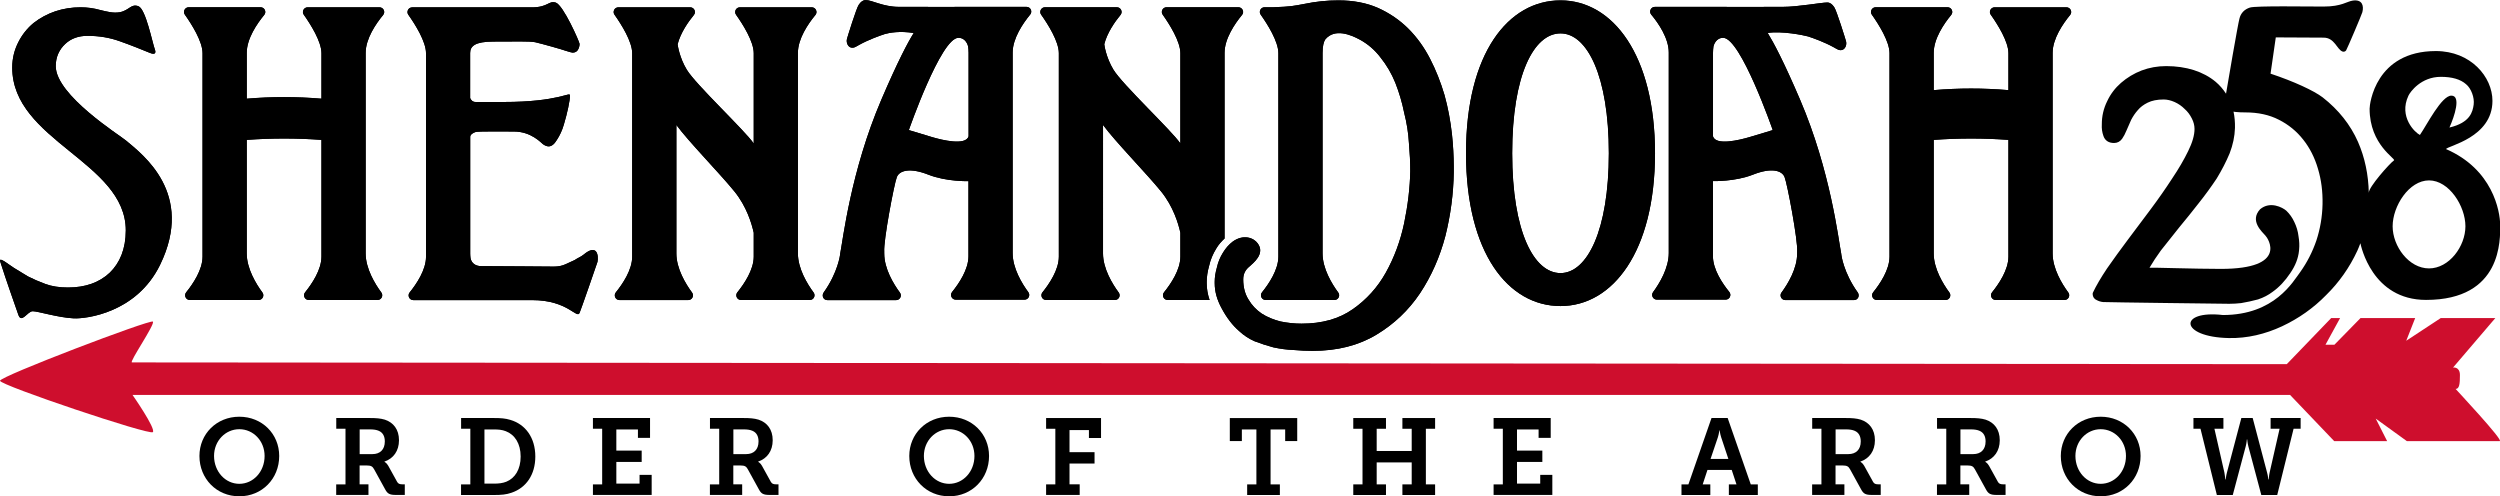 <?xml version="1.0" encoding="utf-8"?>
<!-- Generator: Adobe Illustrator 27.2.0, SVG Export Plug-In . SVG Version: 6.00 Build 0)  -->
<svg version="1.1" id="Layer_1" xmlns="http://www.w3.org/2000/svg" xmlns:xlink="http://www.w3.org/1999/xlink" x="0px" y="0px"
	 viewBox="0 0 400.51 79.51" style="enable-background:new 0 0 400.51 79.51;" xml:space="preserve">
<style type="text/css">
	.st0{fill:#CE0E2D;}
</style>
<g>
	<g>
		<path d="M38.34,66.76c3.65,0,6.39,2.76,6.39,6.29c0,3.63-2.74,6.46-6.39,6.46c-3.65,0-6.39-2.83-6.39-6.46
			C31.95,69.52,34.7,66.76,38.34,66.76z M38.34,77.51c2.22,0,4.05-1.93,4.05-4.46c0-2.43-1.82-4.29-4.05-4.29
			c-2.22,0-4.05,1.86-4.05,4.29C34.3,75.58,36.12,77.51,38.34,77.51z"/>
		<path d="M53.87,77.6h1.48v-8.91h-1.48v-1.72h5.44c0.9,0,1.65,0.05,2.34,0.26c1.37,0.45,2.27,1.56,2.27,3.3
			c0,1.72-0.9,2.93-2.33,3.42v0.03c0,0,0.36,0.19,0.61,0.64l1.42,2.57c0.17,0.31,0.42,0.4,0.83,0.4h0.4v1.7h-1.44
			c-1.02,0-1.34-0.21-1.72-0.92l-1.75-3.18c-0.26-0.47-0.49-0.62-1.2-0.62h-1.13v3.02h1.42v1.7h-5.17V77.6z M59.67,72.75
			c1.2,0,1.98-0.71,1.98-2.03c0-0.8-0.3-1.42-0.97-1.7c-0.35-0.16-0.82-0.23-1.39-0.23h-1.67v3.96H59.67z"/>
		<path d="M73.87,77.6h1.48v-8.91h-1.48v-1.72h5.33c0.99,0,1.77,0.05,2.57,0.3c2.4,0.71,3.99,2.83,3.99,5.87
			c0,2.92-1.48,5.02-3.82,5.8c-0.83,0.3-1.7,0.36-2.73,0.36h-5.35V77.6z M79.11,77.48c0.78,0,1.41-0.07,2.01-0.31
			c1.41-0.57,2.29-2.01,2.29-4.03c0-2.08-0.94-3.51-2.38-4.06c-0.62-0.24-1.2-0.28-1.93-0.28h-1.49v8.68H79.11z"/>
		<path d="M94.99,77.6h1.48v-8.91h-1.48v-1.72h9.15v3.18h-1.94v-1.35h-3.46v3.39h4.06V74h-4.06v3.47h3.72v-1.39h1.94v3.21h-9.41
			V77.6z"/>
		<path d="M113.74,77.6h1.48v-8.91h-1.48v-1.72h5.44c0.9,0,1.65,0.05,2.34,0.26c1.37,0.45,2.27,1.56,2.27,3.3
			c0,1.72-0.9,2.93-2.33,3.42v0.03c0,0,0.36,0.19,0.61,0.64l1.42,2.57c0.17,0.31,0.42,0.4,0.83,0.4h0.4v1.7h-1.44
			c-1.02,0-1.34-0.21-1.72-0.92l-1.75-3.18c-0.26-0.47-0.49-0.62-1.2-0.62h-1.13v3.02h1.42v1.7h-5.17V77.6z M119.54,72.75
			c1.2,0,1.98-0.71,1.98-2.03c0-0.8-0.3-1.42-0.97-1.7c-0.35-0.16-0.82-0.23-1.39-0.23h-1.67v3.96H119.54z"/>
		<path d="M152.06,66.76c3.65,0,6.39,2.76,6.39,6.29c0,3.63-2.74,6.46-6.39,6.46c-3.65,0-6.39-2.83-6.39-6.46
			C145.67,69.52,148.42,66.76,152.06,66.76z M152.06,77.51c2.22,0,4.05-1.93,4.05-4.46c0-2.43-1.82-4.29-4.05-4.29
			c-2.22,0-4.05,1.86-4.05,4.29C148.02,75.58,149.84,77.51,152.06,77.51z"/>
		<path d="M167.59,77.6h1.48v-8.91h-1.48v-1.72h8.8v3.2h-1.94V68.9h-3.11v3.54h4.01v1.82h-4.01v3.33h1.63v1.7h-5.38V77.6z"/>
		<path d="M199.8,77.6h1.48v-8.8h-2.33v1.86h-1.93v-3.68h10.8v3.68h-1.93v-1.86h-2.34v8.8h1.49v1.7h-5.24V77.6z"/>
		<path d="M216.8,77.6h1.48v-8.91h-1.48v-1.72h5.24v1.72h-1.49v3.56h5.61v-3.56h-1.49v-1.72h5.24v1.72h-1.48v8.91h1.48v1.7h-5.24
			v-1.7h1.49v-3.52h-5.61v3.52h1.49v1.7h-5.24V77.6z"/>
		<path d="M239.28,77.6h1.48v-8.91h-1.48v-1.72h9.15v3.18h-1.94v-1.35h-3.46v3.39h4.06V74h-4.06v3.47h3.72v-1.39h1.94v3.21h-9.41
			V77.6z"/>
		<path d="M269.36,77.6h1.13l3.7-10.63h2.59l3.7,10.63h1.13v1.7h-4.64v-1.7h1.22l-0.76-2.31h-3.89l-0.76,2.31h1.22v1.7h-4.62V77.6z
			 M276.89,73.52l-1.16-3.49c-0.19-0.61-0.23-1.08-0.23-1.08h-0.05c0,0-0.05,0.47-0.23,1.08l-1.18,3.49H276.89z"/>
		<path d="M290.32,77.6h1.48v-8.91h-1.48v-1.72h5.44c0.9,0,1.65,0.05,2.34,0.26c1.37,0.45,2.27,1.56,2.27,3.3
			c0,1.72-0.9,2.93-2.33,3.42v0.03c0,0,0.36,0.19,0.61,0.64l1.42,2.57c0.17,0.31,0.42,0.4,0.83,0.4h0.4v1.7h-1.44
			c-1.02,0-1.34-0.21-1.72-0.92l-1.75-3.18c-0.26-0.47-0.49-0.62-1.2-0.62h-1.13v3.02h1.42v1.7h-5.17V77.6z M296.12,72.75
			c1.2,0,1.98-0.71,1.98-2.03c0-0.8-0.3-1.42-0.97-1.7c-0.35-0.16-0.82-0.23-1.39-0.23h-1.67v3.96H296.12z"/>
		<path d="M310.32,77.6h1.48v-8.91h-1.48v-1.72h5.44c0.9,0,1.65,0.05,2.34,0.26c1.37,0.45,2.27,1.56,2.27,3.3
			c0,1.72-0.9,2.93-2.33,3.42v0.03c0,0,0.36,0.19,0.61,0.64l1.42,2.57c0.17,0.31,0.42,0.4,0.83,0.4h0.4v1.7h-1.44
			c-1.02,0-1.34-0.21-1.72-0.92l-1.75-3.18c-0.26-0.47-0.49-0.62-1.2-0.62h-1.13v3.02h1.42v1.7h-5.17V77.6z M316.12,72.75
			c1.2,0,1.98-0.71,1.98-2.03c0-0.8-0.3-1.42-0.97-1.7c-0.35-0.16-0.82-0.23-1.39-0.23h-1.67v3.96H316.12z"/>
		<path d="M336.54,66.76c3.65,0,6.39,2.76,6.39,6.29c0,3.63-2.74,6.46-6.39,6.46c-3.65,0-6.39-2.83-6.39-6.46
			C330.15,69.52,332.9,66.76,336.54,66.76z M336.54,77.51c2.22,0,4.05-1.93,4.05-4.46c0-2.43-1.82-4.29-4.05-4.29
			c-2.22,0-4.05,1.86-4.05,4.29C332.5,75.58,334.32,77.51,336.54,77.51z"/>
		<path d="M351.39,66.97h4.81v1.72h-1.44l1.6,7.03c0.1,0.5,0.14,1.08,0.14,1.08h0.07c0,0,0.05-0.57,0.19-1.08l2.31-8.75h1.82
			l2.31,8.75c0.14,0.5,0.19,1.08,0.19,1.08h0.07c0,0,0.03-0.57,0.14-1.08l1.6-7.03h-1.44v-1.72h4.81v1.72h-1.13l-2.62,10.61h-2.55
			l-2.07-7.78c-0.14-0.5-0.19-1.13-0.19-1.13h-0.05c0,0-0.05,0.62-0.19,1.13l-2.07,7.78h-2.55l-2.62-10.61h-1.13V66.97z"/>
	</g>
	<path d="M12.9,1.17c1.07,0,2.11,0.14,3.14,0.43c1.02,0.24,2.08,0.55,3.14,0.36C20.7,1.68,21,0.54,22.18,1s2.22,5.82,2.64,6.96
		c0.18,0.49,0.06,0.88-0.84,0.5c-0.9-0.38-3.28-1.33-4.81-1.86c-1.58-0.57-3.3-0.86-5.16-0.86c-1.44,0-2.63,0.43-3.55,1.29
		c-0.98,0.91-1.53,2.1-1.53,3.57c0,4.65,10.26,11.07,11.25,11.91c2.69,2.26,11.03,8.48,5.47,19.9C21.9,50.13,13.78,51.1,11.79,51
		c-2.53-0.13-5.71-1.14-6.55-1.14s-1.79,2.04-2.3,0.57c-0.51-1.47-1.97-5.57-2.89-8.48c-0.38-1.03,1.54,0.59,2.19,0.97
		c0.65,0.38,1.39,0.83,2.23,1.36c0.84,0.43,1.76,0.83,2.79,1.21c1.02,0.38,2.23,0.57,3.62,0.57c2.79,0,5.02-0.79,6.69-2.36
		c1.63-1.57,2.58-3.83,2.58-6.79c0-10.97-18.19-14.36-18.19-26.09c0-1.53,0.37-2.88,0.98-4.07c0.6-1.19,1.42-2.22,2.44-3.07
		C6.44,2.86,7.6,2.24,8.86,1.81C10.16,1.38,11.51,1.17,12.9,1.17z"/>
	<path d="M93.46,40.82c-0.4,0.33-0.93,0.51-1.39,0.84c-0.51,0.23-1.02,0.47-1.53,0.7c-0.51,0.23-1.11,0.35-1.81,0.35
		c-1.09,0-8.46-0.08-11.68-0.08c-0.81,0-1.5-0.41-1.67-1.27c-0.03-0.24-0.05-0.48-0.05-0.72c0-0.02,0-0.04,0-0.06
		c0-0.98,0-10.18,0-18.67c0-0.37,0.53-0.67,0.86-0.76c0.42-0.14,4.97-0.08,6.13-0.08c2.79,0,4.35,1.8,4.67,2.03
		c0.32,0.23,0.63,0.35,0.91,0.35c0.46,0,0.91-0.35,1.32-1.05c0.46-0.7,0.84-1.51,1.11-2.44c0.28-0.93,0.51-1.84,0.7-2.72
		c0.19-0.88,0.28-1.53,0.28-1.95c0.04-0.67-1.74,1.05-10.6,1.05c-2.09,0-3.43,0-4.5,0c-0.56,0-0.74-0.34-0.89-0.62
		c0-3.14,0-5.77,0-7.23c0-1.09,0.77-1.83,3.72-1.83c3.8,0,5.67-0.08,6.69,0.1c1.02,0.23,4.34,1.16,4.95,1.39
		c0.6,0.19,0.95,0.28,1.05,0.28c0.37,0,0.65-0.14,0.84-0.42c0.19-0.32,0.28-0.65,0.28-0.98c0-0.28-2.61-6.25-3.83-6.62
		c-1.13-0.34-1.2,0.77-3.83,0.77c-2.16,0-5.93,0-7.65,0h-11.5c-0.61,0-0.98,0.69-0.62,1.19c1.1,1.55,2.83,4.3,2.83,6.16
		c0,2.74,0,29.32,0,32.61c0,2.1-1.53,4.36-2.62,5.71c-0.4,0.49-0.05,1.23,0.59,1.23c0,0,18.15,0,19.04,0c5.76,0,7.17,3.11,7.6,2.02
		c0.14-0.28,2.8-7.93,2.86-8.15C95.91,40.98,95.69,38.94,93.46,40.82z"/>
	<path d="M61.38,2.4c0.41-0.49,0.05-1.23-0.59-1.23h-11.5c-0.61,0-0.98,0.69-0.62,1.19c1.1,1.55,2.83,4.3,2.83,6.16
		c0,0.69,0,4.3,0,7.29c-3.99-0.34-7.98-0.34-11.97,0c0-2.88,0-6.47,0-7.34c0-2.28,1.64-4.67,2.8-6.08c0.41-0.49,0.05-1.23-0.59-1.23
		h-11.5c-0.61,0-0.98,0.69-0.62,1.19c1.1,1.55,2.83,4.3,2.83,6.16c0,2.74,0,29.32,0,32.61c0,2.1-1.53,4.36-2.62,5.71
		c-0.4,0.49-0.05,1.23,0.59,1.23h11.01c0.62,0,0.98-0.7,0.61-1.2c-1.03-1.4-2.51-3.83-2.51-6.26c0-2.04,0-10.44,0-18.19
		c4-0.29,7.99-0.29,11.97,0c0,8.06,0,16.91,0,18.71c0,2.1-1.53,4.36-2.62,5.71c-0.4,0.49-0.05,1.23,0.59,1.23h11.01
		c0.62,0,0.98-0.7,0.61-1.2c-1.03-1.4-2.51-3.83-2.51-6.26c0-3.73,0-28.63,0-32.14C58.58,6.2,60.22,3.8,61.38,2.4z"/>
	<path d="M232.61,21.5c-0.24-2.15-0.63-4.24-1.19-6.26c-0.61-2.06-1.38-4.01-2.32-5.83c-0.94-1.83-2.09-3.42-3.44-4.78
		c-1.41-1.41-3.05-2.53-4.92-3.37c-1.83-0.8-3.94-1.2-6.33-1.2c-1.83,0-3.63,0.19-5.41,0.56c-1.78,0.33-2.15,0.44-4.98,0.54h-1.43
		c-0.61,0-0.98,0.69-0.62,1.19c1.1,1.55,2.83,4.3,2.83,6.16v32.61c0,2.1-1.53,4.36-2.62,5.71c-0.4,0.49-0.05,1.23,0.59,1.23h11.01
		c0.62,0,0.98-0.7,0.61-1.2c-1.03-1.4-2.51-3.83-2.51-6.26V8.47c0-1.11,0.19-1.79,0.43-2.15c1.53-1.86,4.16-0.71,5.47-0.01
		c1.31,0.7,2.44,1.66,3.37,2.88c0.98,1.22,1.78,2.58,2.39,4.08c0.61,1.55,1.08,3.14,1.41,4.78c0.42,1.64,0.68,3.28,0.77,4.92
		c0.14,1.59,0.21,3.07,0.21,4.43c-0.05,2.67-0.38,5.46-0.98,8.36c-0.61,2.86-1.59,5.51-2.95,7.94c-1.31,2.34-3.07,4.29-5.27,5.83
		c-2.2,1.55-4.94,2.32-8.22,2.32c-1.12,0-2.25-0.12-3.37-0.35c-1.12-0.28-2.13-0.7-3.02-1.27c-0.89-0.61-1.59-1.36-2.11-2.25
		c-0.56-0.89-0.84-1.97-0.84-3.23c0-0.84,0.33-1.52,0.98-2.04c0.61-0.56,2.58-2.05,1.34-3.72c-0.66-0.93-2.33-1.5-4.01-0.28
		c-0.61,0.47-1.12,1.05-1.55,1.76c-0.47,0.75-0.8,1.55-0.98,2.39c-0.24,0.84-0.35,1.59-0.35,2.25v0.28c0,1.31,0.37,2.65,1.12,4.01
		c0.8,1.5,1.73,2.72,2.81,3.65c0.7,0.66,1.52,1.2,2.46,1.62c0.98,0.38,1.99,0.7,3.02,0.98c1.08,0.23,2.15,0.38,3.23,0.42
		c1.08,0.09,2.08,0.14,3.02,0.14c3.98,0,7.4-0.87,10.26-2.6c2.81-1.69,5.13-3.89,6.96-6.61c1.83-2.76,3.19-5.83,4.08-9.21
		c0.84-3.37,1.29-6.77,1.34-10.19v-0.98C232.89,24.99,232.8,23.28,232.61,21.5z"/>
	<path d="M331.64,2.4c0.41-0.49,0.05-1.23-0.59-1.23h-11.5c-0.61,0-0.98,0.69-0.62,1.19c1.1,1.55,2.83,4.3,2.83,6.16
		c0,0.69,0,2.93,0,5.92c-3.99-0.34-7.98-0.34-11.97,0c0-2.88,0-5.1,0-5.97c0-2.28,1.64-4.67,2.8-6.08c0.41-0.49,0.05-1.23-0.59-1.23
		h-11.5c-0.61,0-0.98,0.69-0.62,1.19c1.1,1.55,2.83,4.3,2.83,6.16c0,2.74,0,29.32,0,32.61c0,2.1-1.53,4.36-2.62,5.71
		c-0.4,0.49-0.05,1.23,0.59,1.23h11.01c0.62,0,0.98-0.7,0.61-1.2c-1.03-1.4-2.51-3.83-2.51-6.26c0-2.04,0-10.44,0-18.19
		c4-0.29,7.99-0.29,11.97,0c0,8.06,0,16.91,0,18.71c0,2.1-1.53,4.36-2.62,5.71c-0.4,0.49-0.05,1.23,0.59,1.23h11.01
		c0.62,0,0.98-0.7,0.61-1.2c-1.03-1.4-2.51-3.83-2.51-6.26c0-3.73,0-28.63,0-32.14C328.84,6.2,330.49,3.8,331.64,2.4z"/>
	<path d="M130.63,2.4c0.41-0.49,0.05-1.23-0.59-1.23h-11.5c-0.61,0-0.98,0.69-0.62,1.19c1.1,1.55,2.83,4.3,2.83,6.16
		c0,1.27,0,7.65,0,14.47c-1.38-2.05-9.29-9.44-10.73-11.83c-1.18-1.96-1.44-3.89-1.46-4.07c0.46-1.82,1.68-3.57,2.6-4.69
		c0.41-0.49,0.05-1.23-0.59-1.23h-11.5c-0.61,0-0.98,0.69-0.62,1.19c1.1,1.55,2.83,4.3,2.83,6.16c0,2.74,0,29.32,0,32.61
		c0,2.1-1.53,4.36-2.62,5.71c-0.4,0.49-0.05,1.23,0.59,1.23h11.01c0.62,0,0.98-0.7,0.61-1.2c-1.03-1.4-2.51-3.83-2.51-6.26
		c0-2.25,0-12.26,0-20.59c1.94,2.65,6.89,7.69,9.29,10.64c1.97,2.42,2.78,5.17,3.1,6.62c0,1.86,0,3.24,0,3.84
		c0,2.1-1.53,4.36-2.62,5.71c-0.4,0.49-0.05,1.23,0.59,1.23h11.01c0.62,0,0.98-0.7,0.61-1.2c-1.03-1.4-2.51-3.83-2.51-6.26
		c0-3.73,0-28.63,0-32.14C127.83,6.2,129.47,3.8,130.63,2.4z"/>
	<path d="M165.04,2.33c0.41-0.49,0.05-1.23-0.59-1.23h-11.5c-0.02,0-0.03,0.01-0.05,0.01c-3.69-0.01-8.21-0.01-8.89-0.01
		c-2.52,0-4.33-1.09-5.32-1.09c-0.42,0-0.79,0.26-1.12,0.77c-0.37,0.51-1.81,5.17-1.88,5.44c-0.16,0.6,0.15,1.27,0.63,1.39
		c0.48,0.13,0.81-0.14,1.32-0.42c1.56-0.86,3.28-1.46,4.11-1.74c0.75-0.21,2.43-0.52,4.63-0.16c-0.94,1.5-2.55,4.53-5.19,10.69
		c-4.9,11.44-6.15,22.47-6.61,24.78c-0.01,0.03,0.01,0.05,0.01,0.07c0,0-0.01,0-0.01,0c0,0-0.34,2.83-2.62,6.02
		c-0.37,0.52-0.05,1.23,0.59,1.23h11.01c0.62,0,0.98-0.7,0.61-1.2c-1.03-1.4-2.51-3.83-2.51-6.26v-0.22c0,0-0.01,0-0.01,0
		c0-0.02,0.02-0.05,0.01-0.07c-0.15-1.7,1.59-10.91,2.02-11.97c0.43-1.06,2.12-1.53,5.04-0.38c2.91,1.15,6.43,1.04,6.43,1.04
		c0,5.73,0,10.74,0,12.05c0,2.1-1.53,4.36-2.62,5.71c-0.4,0.49-0.05,1.23,0.59,1.23h11.01c0.62,0,0.98-0.7,0.61-1.2
		c-1.03-1.4-2.51-3.83-2.51-6.26c0-3.73,0-28.63,0-32.14C162.24,6.13,163.89,3.73,165.04,2.33z M149.34,21.97
		c-1.55-0.46-3.74-1.13-3.74-1.13s5.12-14.73,7.92-14.78c1.2-0.02,1.53,1.18,1.58,1.39c0.04,0.32,0.07,0.64,0.07,1c0,1.2,0,7,0,13.4
		C154.69,23.37,150.89,22.43,149.34,21.97z"/>
	<path d="M267.34,8.4c0,3.51,0,28.41,0,32.14c0,2.43-1.48,4.86-2.51,6.26c-0.37,0.5,0,1.2,0.61,1.2h11.01
		c0.64,0,0.99-0.73,0.59-1.23c-1.1-1.35-2.62-3.61-2.62-5.71c0-1.31,0-6.32,0-12.05c0,0,3.52,0.11,6.43-1.04
		c2.91-1.15,4.6-0.68,5.04,0.38c0.44,1.06,2.17,10.28,2.02,11.97c0,0.03,0.01,0.05,0.01,0.07c0,0-0.01,0-0.01,0v0.22
		c0,2.43-1.48,4.86-2.51,6.26c-0.37,0.5,0,1.2,0.61,1.2h11.01c0.64,0,0.96-0.71,0.59-1.23c-2.29-3.19-2.62-6.02-2.62-6.02
		c0,0-0.01,0-0.01,0c0-0.02,0.02-0.05,0.01-0.07c-0.46-2.31-1.71-13.34-6.61-24.78c-2.64-6.16-4.26-9.19-5.19-10.69
		c2.2-0.36,5.75,0.35,6.49,0.56c0.84,0.28,2.55,0.88,4.11,1.74c0.51,0.28,0.84,0.55,1.32,0.42c0.48-0.13,0.79-0.79,0.63-1.39
		c-0.07-0.27-1.51-4.92-1.88-5.44c-0.32-0.51-0.7-0.77-1.12-0.77c-0.99,0-4.67,0.7-7.18,0.7c-0.68,0-5.2,0.01-8.89,0.01
		c-0.02,0-0.03-0.01-0.05-0.01h-11.5c-0.64,0-0.99,0.74-0.59,1.23C265.7,3.73,267.34,6.13,267.34,8.4z M274.43,21.85
		c0-6.41,0-12.2,0-13.4c0-0.35,0.03-0.68,0.07-1c0.05-0.21,0.38-1.41,1.58-1.39c2.8,0.05,7.92,14.78,7.92,14.78
		s-2.19,0.68-3.74,1.13C278.7,22.43,274.9,23.37,274.43,21.85z"/>
	<path d="M250,49.03c-8.36,0-15.14-8.47-15.14-24.49S241.64,0.06,250,0.06c8.36,0,15.14,8.73,15.14,24.49S258.36,49.03,250,49.03z
		 M257.74,24.55c0-12.36-3.47-19.2-7.74-19.2c-4.27,0-7.74,6.64-7.74,19.2s3.47,19.2,7.74,19.2
		C254.27,43.75,257.74,36.91,257.74,24.55z"/>
	<path d="M193.32,45.4v-0.28c0-0.77,0.13-1.64,0.4-2.59c0.2-0.91,0.59-1.85,1.13-2.72c0.36-0.61,0.82-1.13,1.33-1.6V8.47
		c0-2.28,1.64-4.67,2.8-6.08c0.41-0.49,0.05-1.23-0.59-1.23h-11.5c-0.61,0-0.98,0.69-0.62,1.19c1.1,1.55,2.83,4.3,2.83,6.16v14.47
		c-1.38-2.05-9.29-9.44-10.73-11.83c-1.18-1.96-1.44-3.89-1.46-4.07c0.46-1.82,1.68-3.57,2.6-4.69c0.41-0.49,0.05-1.23-0.59-1.23
		h-11.5c-0.61,0-0.98,0.69-0.62,1.19c1.1,1.55,2.83,4.3,2.83,6.16v32.61c0,2.1-1.53,4.36-2.62,5.71c-0.4,0.49-0.05,1.23,0.59,1.23
		h11.01c0.62,0,0.98-0.7,0.61-1.2c-1.03-1.4-2.51-3.83-2.51-6.26V20.02c1.94,2.65,6.89,7.69,9.29,10.64
		c1.97,2.42,2.78,5.17,3.1,6.62v3.84c0,2.1-1.53,4.36-2.62,5.71c-0.4,0.49-0.05,1.23,0.59,1.23h6.71
		C193.48,47.18,193.32,46.28,193.32,45.4z"/>
	<path class="st0" d="M400.46,70.67c-1.02,0-14.87,0-14.87,0l-4.99-3.61l1.83,3.61h-8.48l-7.07-7.4H21.23c0,0,3.77,5.4,3.26,5.96
		C23.98,69.79,0,61.71,0,61s24.08-9.87,24.49-9.48c0.41,0.39-3.86,6.54-3.35,6.54s345.21,0.28,345.21,0.28l7.11-7.38h1.43
		l-2.34,4.27h1.43l4.18-4.27h8.76l-1.43,3.63l5.52-3.63h8.75l-6.77,7.92c0,0,1.1-0.17,1.1,1.21c0,1.38-0.08,2.22-0.69,2.22
		C393.38,62.31,401.22,70.67,400.46,70.67z"/>
	<g>
		<path d="M12.9,1.17c1.07,0,2.11,0.14,3.14,0.43c1.02,0.24,2.08,0.55,3.14,0.36C20.7,1.68,21,0.54,22.18,1s2.22,5.82,2.64,6.96
			c0.18,0.49,0.06,0.88-0.84,0.5c-0.9-0.38-3.28-1.33-4.81-1.86c-1.58-0.57-3.3-0.86-5.16-0.86c-1.44,0-2.63,0.43-3.55,1.29
			c-0.98,0.91-1.53,2.1-1.53,3.57c0,4.65,10.26,11.07,11.25,11.91c2.69,2.26,11.03,8.48,5.47,19.9C21.9,50.13,13.78,51.1,11.79,51
			c-2.53-0.13-5.71-1.14-6.55-1.14s-1.79,2.04-2.3,0.57c-0.51-1.47-1.97-5.57-2.89-8.48c-0.38-1.03,1.54,0.59,2.19,0.97
			c0.65,0.38,1.39,0.83,2.23,1.36c0.84,0.43,1.76,0.83,2.79,1.21c1.02,0.38,2.23,0.57,3.62,0.57c2.79,0,5.02-0.79,6.69-2.36
			c1.63-1.57,2.58-3.83,2.58-6.79c0-10.97-18.19-14.36-18.19-26.09c0-1.53,0.37-2.88,0.98-4.07c0.6-1.19,1.42-2.22,2.44-3.07
			C6.44,2.86,7.6,2.24,8.86,1.81C10.16,1.38,11.51,1.17,12.9,1.17z"/>
		<path d="M93.46,40.82c-0.4,0.33-0.93,0.51-1.39,0.84c-0.51,0.23-1.02,0.47-1.53,0.7c-0.51,0.23-1.11,0.35-1.81,0.35
			c-1.09,0-8.46-0.08-11.68-0.08c-0.81,0-1.5-0.41-1.67-1.27c-0.03-0.24-0.05-0.48-0.05-0.72c0-0.02,0-0.04,0-0.06
			c0-0.98,0-10.18,0-18.67c0-0.37,0.53-0.67,0.86-0.76c0.42-0.14,4.97-0.08,6.13-0.08c2.79,0,4.35,1.8,4.67,2.03
			c0.32,0.23,0.63,0.35,0.91,0.35c0.46,0,0.91-0.35,1.32-1.05c0.46-0.7,0.84-1.51,1.11-2.44c0.28-0.93,0.51-1.84,0.7-2.72
			c0.19-0.88,0.28-1.53,0.28-1.95c0.04-0.67-1.74,1.05-10.6,1.05c-2.09,0-3.43,0-4.5,0c-0.56,0-0.74-0.34-0.89-0.62
			c0-3.14,0-5.77,0-7.23c0-1.09,0.77-1.83,3.72-1.83c3.8,0,5.67-0.08,6.69,0.1c1.02,0.23,4.34,1.16,4.95,1.39
			c0.6,0.19,0.95,0.28,1.05,0.28c0.37,0,0.65-0.14,0.84-0.42c0.19-0.32,0.28-0.65,0.28-0.98c0-0.28-2.61-6.25-3.83-6.62
			c-1.13-0.34-1.2,0.77-3.83,0.77c-2.16,0-5.93,0-7.65,0h-11.5c-0.61,0-0.98,0.69-0.62,1.19c1.1,1.55,2.83,4.3,2.83,6.16
			c0,2.74,0,29.32,0,32.61c0,2.1-1.53,4.36-2.62,5.71c-0.4,0.49-0.05,1.23,0.59,1.23c0,0,18.15,0,19.04,0c5.76,0,7.17,3.11,7.6,2.02
			c0.14-0.28,2.8-7.93,2.86-8.15C95.91,40.98,95.69,38.94,93.46,40.82z"/>
		<path d="M61.38,2.4c0.41-0.49,0.05-1.23-0.59-1.23h-11.5c-0.61,0-0.98,0.69-0.62,1.19c1.1,1.55,2.83,4.3,2.83,6.16
			c0,0.69,0,4.3,0,7.29c-3.99-0.34-7.98-0.34-11.97,0c0-2.88,0-6.47,0-7.34c0-2.28,1.64-4.67,2.8-6.08
			c0.41-0.49,0.05-1.23-0.59-1.23h-11.5c-0.61,0-0.98,0.69-0.62,1.19c1.1,1.55,2.83,4.3,2.83,6.16c0,2.74,0,29.32,0,32.61
			c0,2.1-1.53,4.36-2.62,5.71c-0.4,0.49-0.05,1.23,0.59,1.23h11.01c0.62,0,0.98-0.7,0.61-1.2c-1.03-1.4-2.51-3.83-2.51-6.26
			c0-2.04,0-10.44,0-18.19c4-0.29,7.99-0.29,11.97,0c0,8.06,0,16.91,0,18.71c0,2.1-1.53,4.36-2.62,5.71
			c-0.4,0.49-0.05,1.23,0.59,1.23h11.01c0.62,0,0.98-0.7,0.61-1.2c-1.03-1.4-2.51-3.83-2.51-6.26c0-3.73,0-28.63,0-32.14
			C58.58,6.2,60.22,3.8,61.38,2.4z"/>
		<path d="M232.61,21.5c-0.24-2.15-0.63-4.24-1.19-6.26c-0.61-2.06-1.38-4.01-2.32-5.83c-0.94-1.83-2.09-3.42-3.44-4.78
			c-1.41-1.41-3.05-2.53-4.92-3.37c-1.83-0.8-3.94-1.2-6.33-1.2c-1.83,0-3.63,0.19-5.41,0.56c-1.78,0.33-2.15,0.44-4.98,0.54h-1.43
			c-0.61,0-0.98,0.69-0.62,1.19c1.1,1.55,2.83,4.3,2.83,6.16v32.61c0,2.1-1.53,4.36-2.62,5.71c-0.4,0.49-0.05,1.23,0.59,1.23h11.01
			c0.62,0,0.98-0.7,0.61-1.2c-1.03-1.4-2.51-3.83-2.51-6.26V8.47c0-1.11,0.19-1.79,0.43-2.15c1.53-1.86,4.16-0.71,5.47-0.01
			c1.31,0.7,2.44,1.66,3.37,2.88c0.98,1.22,1.78,2.58,2.39,4.08c0.61,1.55,1.08,3.14,1.41,4.78c0.42,1.64,0.68,3.28,0.77,4.92
			c0.14,1.59,0.21,3.07,0.21,4.43c-0.05,2.67-0.38,5.46-0.98,8.36c-0.61,2.86-1.59,5.51-2.95,7.94c-1.31,2.34-3.07,4.29-5.27,5.83
			c-2.2,1.55-4.94,2.32-8.22,2.32c-1.12,0-2.25-0.12-3.37-0.35c-1.12-0.28-2.13-0.7-3.02-1.27c-0.89-0.61-1.59-1.36-2.11-2.25
			c-0.56-0.89-0.84-1.97-0.84-3.23c0-0.84,0.33-1.52,0.98-2.04c0.61-0.56,2.58-2.05,1.34-3.72c-0.66-0.93-2.33-1.5-4.01-0.28
			c-0.61,0.47-1.12,1.05-1.55,1.76c-0.47,0.75-0.8,1.55-0.98,2.39c-0.24,0.84-0.35,1.59-0.35,2.25v0.28c0,1.31,0.37,2.65,1.12,4.01
			c0.8,1.5,1.73,2.72,2.81,3.65c0.7,0.66,1.52,1.2,2.46,1.62c0.98,0.38,1.99,0.7,3.02,0.98c1.08,0.23,2.15,0.38,3.23,0.42
			c1.08,0.09,2.08,0.14,3.02,0.14c3.98,0,7.4-0.87,10.26-2.6c2.81-1.69,5.13-3.89,6.96-6.61c1.83-2.76,3.19-5.83,4.08-9.21
			c0.84-3.37,1.29-6.77,1.34-10.19v-0.98C232.89,24.99,232.8,23.28,232.61,21.5z"/>
		<path d="M331.64,2.4c0.41-0.49,0.05-1.23-0.59-1.23h-11.5c-0.61,0-0.98,0.69-0.62,1.19c1.1,1.55,2.83,4.3,2.83,6.16
			c0,0.69,0,2.93,0,5.92c-3.99-0.34-7.98-0.34-11.97,0c0-2.88,0-5.1,0-5.97c0-2.28,1.64-4.67,2.8-6.08
			c0.41-0.49,0.05-1.23-0.59-1.23h-11.5c-0.61,0-0.98,0.69-0.62,1.19c1.1,1.55,2.83,4.3,2.83,6.16c0,2.74,0,29.32,0,32.61
			c0,2.1-1.53,4.36-2.62,5.71c-0.4,0.49-0.05,1.23,0.59,1.23h11.01c0.62,0,0.98-0.7,0.61-1.2c-1.03-1.4-2.51-3.83-2.51-6.26
			c0-2.04,0-10.44,0-18.19c4-0.29,7.99-0.29,11.97,0c0,8.06,0,16.91,0,18.71c0,2.1-1.53,4.36-2.62,5.71
			c-0.4,0.49-0.05,1.23,0.59,1.23h11.01c0.62,0,0.98-0.7,0.61-1.2c-1.03-1.4-2.51-3.83-2.51-6.26c0-3.73,0-28.63,0-32.14
			C328.84,6.2,330.49,3.8,331.64,2.4z"/>
		<path d="M130.63,2.4c0.41-0.49,0.05-1.23-0.59-1.23h-11.5c-0.61,0-0.98,0.69-0.62,1.19c1.1,1.55,2.83,4.3,2.83,6.16
			c0,1.27,0,7.65,0,14.47c-1.38-2.05-9.29-9.44-10.73-11.83c-1.18-1.96-1.44-3.89-1.46-4.07c0.46-1.82,1.68-3.57,2.6-4.69
			c0.41-0.49,0.05-1.23-0.59-1.23h-11.5c-0.61,0-0.98,0.69-0.62,1.19c1.1,1.55,2.83,4.3,2.83,6.16c0,2.74,0,29.32,0,32.61
			c0,2.1-1.53,4.36-2.62,5.71c-0.4,0.49-0.05,1.23,0.59,1.23h11.01c0.62,0,0.98-0.7,0.61-1.2c-1.03-1.4-2.51-3.83-2.51-6.26
			c0-2.25,0-12.26,0-20.59c1.94,2.65,6.89,7.69,9.29,10.64c1.97,2.42,2.78,5.17,3.1,6.62c0,1.86,0,3.24,0,3.84
			c0,2.1-1.53,4.36-2.62,5.71c-0.4,0.49-0.05,1.23,0.59,1.23h11.01c0.62,0,0.98-0.7,0.61-1.2c-1.03-1.4-2.51-3.83-2.51-6.26
			c0-3.73,0-28.63,0-32.14C127.83,6.2,129.47,3.8,130.63,2.4z"/>
		<path d="M165.04,2.33c0.41-0.49,0.05-1.23-0.59-1.23h-11.5c-0.02,0-0.03,0.01-0.05,0.01c-3.69-0.01-8.21-0.01-8.89-0.01
			c-2.52,0-4.33-1.09-5.32-1.09c-0.42,0-0.79,0.26-1.12,0.77c-0.37,0.51-1.81,5.17-1.88,5.44c-0.16,0.6,0.15,1.27,0.63,1.39
			c0.48,0.13,0.81-0.14,1.32-0.42c1.56-0.86,3.28-1.46,4.11-1.74c0.75-0.21,2.43-0.52,4.63-0.16c-0.94,1.5-2.55,4.53-5.19,10.69
			c-4.9,11.44-6.15,22.47-6.61,24.78c-0.01,0.03,0.01,0.05,0.01,0.07c0,0-0.01,0-0.01,0c0,0-0.34,2.83-2.62,6.02
			c-0.37,0.52-0.05,1.23,0.59,1.23h11.01c0.62,0,0.98-0.7,0.61-1.2c-1.03-1.4-2.51-3.83-2.51-6.26v-0.22c0,0-0.01,0-0.01,0
			c0-0.02,0.02-0.05,0.01-0.07c-0.15-1.7,1.59-10.91,2.02-11.97c0.43-1.06,2.12-1.53,5.04-0.38c2.91,1.15,6.43,1.04,6.43,1.04
			c0,5.73,0,10.74,0,12.05c0,2.1-1.53,4.36-2.62,5.71c-0.4,0.49-0.05,1.23,0.59,1.23h11.01c0.62,0,0.98-0.7,0.61-1.2
			c-1.03-1.4-2.51-3.83-2.51-6.26c0-3.73,0-28.63,0-32.14C162.24,6.13,163.89,3.73,165.04,2.33z M149.34,21.97
			c-1.55-0.46-3.74-1.13-3.74-1.13s5.12-14.73,7.92-14.78c1.2-0.02,1.53,1.18,1.58,1.39c0.04,0.32,0.07,0.64,0.07,1
			c0,1.2,0,7,0,13.4C154.69,23.37,150.89,22.43,149.34,21.97z"/>
		<path d="M267.34,8.4c0,3.51,0,28.41,0,32.14c0,2.43-1.48,4.86-2.51,6.26c-0.37,0.5,0,1.2,0.61,1.2h11.01
			c0.64,0,0.99-0.73,0.59-1.23c-1.1-1.35-2.62-3.61-2.62-5.71c0-1.31,0-6.32,0-12.05c0,0,3.52,0.11,6.43-1.04
			c2.91-1.15,4.6-0.68,5.04,0.38c0.44,1.06,2.17,10.28,2.02,11.97c0,0.03,0.01,0.05,0.01,0.07c0,0-0.01,0-0.01,0v0.22
			c0,2.43-1.48,4.86-2.51,6.26c-0.37,0.5,0,1.2,0.61,1.2h11.01c0.64,0,0.96-0.71,0.59-1.23c-2.29-3.19-2.62-6.02-2.62-6.02
			c0,0-0.01,0-0.01,0c0-0.02,0.02-0.05,0.01-0.07c-0.46-2.31-1.71-13.34-6.61-24.78c-2.64-6.16-4.26-9.19-5.19-10.69
			c2.2-0.36,5.75,0.35,6.49,0.56c0.84,0.28,2.55,0.88,4.11,1.74c0.51,0.28,0.84,0.55,1.32,0.42c0.48-0.13,0.79-0.79,0.63-1.39
			c-0.07-0.27-1.51-4.92-1.88-5.44c-0.32-0.51-0.7-0.77-1.12-0.77c-0.99,0-4.67,0.7-7.18,0.7c-0.68,0-5.2,0.01-8.89,0.01
			c-0.02,0-0.03-0.01-0.05-0.01h-11.5c-0.64,0-0.99,0.74-0.59,1.23C265.7,3.73,267.34,6.13,267.34,8.4z M274.43,21.85
			c0-6.41,0-12.2,0-13.4c0-0.35,0.03-0.68,0.07-1c0.05-0.21,0.38-1.41,1.58-1.39c2.8,0.05,7.92,14.78,7.92,14.78
			s-2.19,0.68-3.74,1.13C278.7,22.43,274.9,23.37,274.43,21.85z"/>
		<path d="M250,49.03c-8.36,0-15.14-8.47-15.14-24.49S241.64,0.06,250,0.06c8.36,0,15.14,8.73,15.14,24.49S258.36,49.03,250,49.03z
			 M257.74,24.55c0-12.36-3.47-19.2-7.74-19.2c-4.27,0-7.74,6.64-7.74,19.2s3.47,19.2,7.74,19.2
			C254.27,43.75,257.74,36.91,257.74,24.55z"/>
		<path d="M193.32,45.4v-0.28c0-0.77,0.13-1.64,0.4-2.59c0.2-0.91,0.59-1.85,1.13-2.72c0.36-0.61,0.82-1.13,1.33-1.6V8.47
			c0-2.28,1.64-4.67,2.8-6.08c0.41-0.49,0.05-1.23-0.59-1.23h-11.5c-0.61,0-0.98,0.69-0.62,1.19c1.1,1.55,2.83,4.3,2.83,6.16v14.47
			c-1.38-2.05-9.29-9.44-10.73-11.83c-1.18-1.96-1.44-3.89-1.46-4.07c0.46-1.82,1.68-3.57,2.6-4.69c0.41-0.49,0.05-1.23-0.59-1.23
			h-11.5c-0.61,0-0.98,0.69-0.62,1.19c1.1,1.55,2.83,4.3,2.83,6.16v32.61c0,2.1-1.53,4.36-2.62,5.71c-0.4,0.49-0.05,1.23,0.59,1.23
			h11.01c0.62,0,0.98-0.7,0.61-1.2c-1.03-1.4-2.51-3.83-2.51-6.26V20.02c1.94,2.65,6.89,7.69,9.29,10.64
			c1.97,2.42,2.78,5.17,3.1,6.62v3.84c0,2.1-1.53,4.36-2.62,5.71c-0.4,0.49-0.05,1.23,0.59,1.23h6.71
			C193.48,47.18,193.32,46.28,193.32,45.4z"/>
		<path d="M391.86,23.88c0.22-0.51,7.44-1.82,7.44-7.72c0-3.85-3.48-7.98-9.06-7.98c-9.69,0-10.62,8.48-10.62,9.23
			c0,5.84,4.29,8.02,3.9,8.29c-0.65,0.44-4.1,4.31-4.03,5.2c-0.06-2.91-0.63-5.66-1.73-8.17c-1.21-2.74-3.11-5.14-5.66-7.13
			c-1.4-1.07-4.62-2.56-8.35-3.8c0.03-0.32,0.84-5.81,0.84-5.81c2.59,0,5.84,0.04,7.66,0.04c1.76,0,2.12,1.87,3.01,2.22
			c0.22,0.09,0.47,0.01,0.6-0.18c0.18-0.28,2.51-5.76,2.6-6.12c0.26-1.04-0.02-2.06-1.51-1.86c-1,0.14-1.79,0.96-4.7,0.96
			c-2.42,0-10.9-0.14-11.8,0.16c-0.88,0.28-1.47,0.89-1.68,1.76c-0.23,0.79-1.94,10.71-2.15,12.04c-0.47-0.72-1.02-1.36-1.66-1.9
			c-0.98-0.82-2.16-1.45-3.5-1.88c-1.33-0.42-2.83-0.64-4.43-0.64c-1.38,0-2.71,0.24-3.93,0.7c-1.22,0.47-2.33,1.14-3.31,1.99
			c-0.94,0.82-1.69,1.81-2.21,2.93c-0.57,1.14-0.87,2.4-0.86,3.74c-0.04,0.61,0.04,1.23,0.26,1.84c0.25,0.73,0.84,1.12,1.7,1.12
			c0.54,0,0.98-0.24,1.3-0.69c0.25-0.36,0.48-0.79,0.69-1.31c0.23-0.56,0.49-1.14,0.75-1.71c0.3-0.57,0.65-1.09,1.07-1.56
			c0.39-0.47,0.92-0.87,1.57-1.19c0.68-0.34,1.54-0.51,2.57-0.51c0.56,0,1.15,0.14,1.76,0.41c0.61,0.28,1.14,0.64,1.6,1.11
			c0.47,0.41,0.85,0.92,1.15,1.52c0.28,0.54,0.43,1.11,0.43,1.68c0,0.99-0.34,2.18-1.02,3.55c-0.66,1.36-1.52,2.84-2.57,4.4
			c-1.02,1.57-2.16,3.21-3.4,4.87c-1.26,1.69-2.49,3.34-3.71,4.95c-1.18,1.57-2.29,3.11-3.31,4.57c-0.99,1.48-1.75,2.78-2.27,3.88
			c-0.02,0.05-0.04,0.11-0.04,0.16c0,0.67,0.42,0.94,0.62,1.02c0.32,0.18,0.67,0.29,1.05,0.33c0.38,0.04,19.88,0.28,20.21,0.28
			c0.63,0,1.26-0.04,1.9-0.11c0.91-0.15,1.81-0.35,2.71-0.59c0.88-0.29,1.68-0.71,2.36-1.23c1.04-0.74,1.99-1.75,2.82-3
			c0.8-1.16,1.27-2.36,1.39-3.57l0.02-0.24c0.06-0.61,0.03-1.31-0.1-2.08c-0.09-0.79-0.32-1.56-0.67-2.28
			c-0.32-0.7-0.75-1.3-1.28-1.81c-0.6-0.53-2.61-1.59-4.21-0.23c-1.72,1.87,0.36,3.63,0.86,4.22c0.39,0.38,3.75,5.33-7.15,5.33
			c-4,0-11.15-0.24-11.42-0.19c0.53-0.9,1.14-1.83,1.82-2.76c0.94-1.2,1.92-2.44,2.94-3.7c1.05-1.26,2.1-2.57,3.13-3.89
			c1.02-1.28,1.98-2.6,2.86-3.92c0.83-1.36,1.53-2.72,2.09-4.06c0.52-1.35,0.81-2.71,0.85-4.07c0.02-0.93-0.06-1.8-0.23-2.6
			c0.12,0.02,0.23,0.04,0.35,0.05c0.47,0.05,0.99,0.07,1.55,0.07c2.04,0,3.84,0.39,5.35,1.17c1.56,0.78,2.87,1.86,3.92,3.2
			c1.04,1.31,1.84,2.88,2.36,4.67c0.53,1.76,0.77,3.65,0.73,5.64c-0.04,2.03-0.38,4-0.99,5.85c-0.62,1.81-1.49,3.51-2.58,5.04
			c-1.14,1.5-4.09,6.89-12.39,6.89c-7.16-0.83-6.99,3.53,0.95,3.69c2.96,0.06,5.82-0.63,8.51-1.88c2.67-1.25,5.05-2.93,7.07-5
			c2.07-2.03,3.75-4.41,5-7.1c0.18-0.4,0.34-0.8,0.49-1.21c0.11,0.43,1.86,9.08,10.52,9.08c12.23,0,11.88-9.72,11.88-12.01
			C400.51,33.77,399.33,27.12,391.86,23.88z M385.84,15.33c0.29-0.62,2.02-3.02,5.19-3.02c1.79,0,3.15,0.39,4.04,1.18
			c0.81,0.65,1.38,2.14,1.22,3.28s-0.55,2.88-3.88,3.66c0.81-1.79,1.9-5.11,0.31-5.11c-1.58,0-3.92,4.68-5.04,6.3
			C386.91,21.26,384.24,18.73,385.84,15.33z M389.14,43c-3.22,0-5.83-3.53-5.83-6.75c0-3.22,2.61-7.35,5.83-7.35
			c3.22,0,5.83,4.13,5.83,7.35C394.97,39.47,392.36,43,389.14,43z"/>
	</g>
</g>
</svg>
